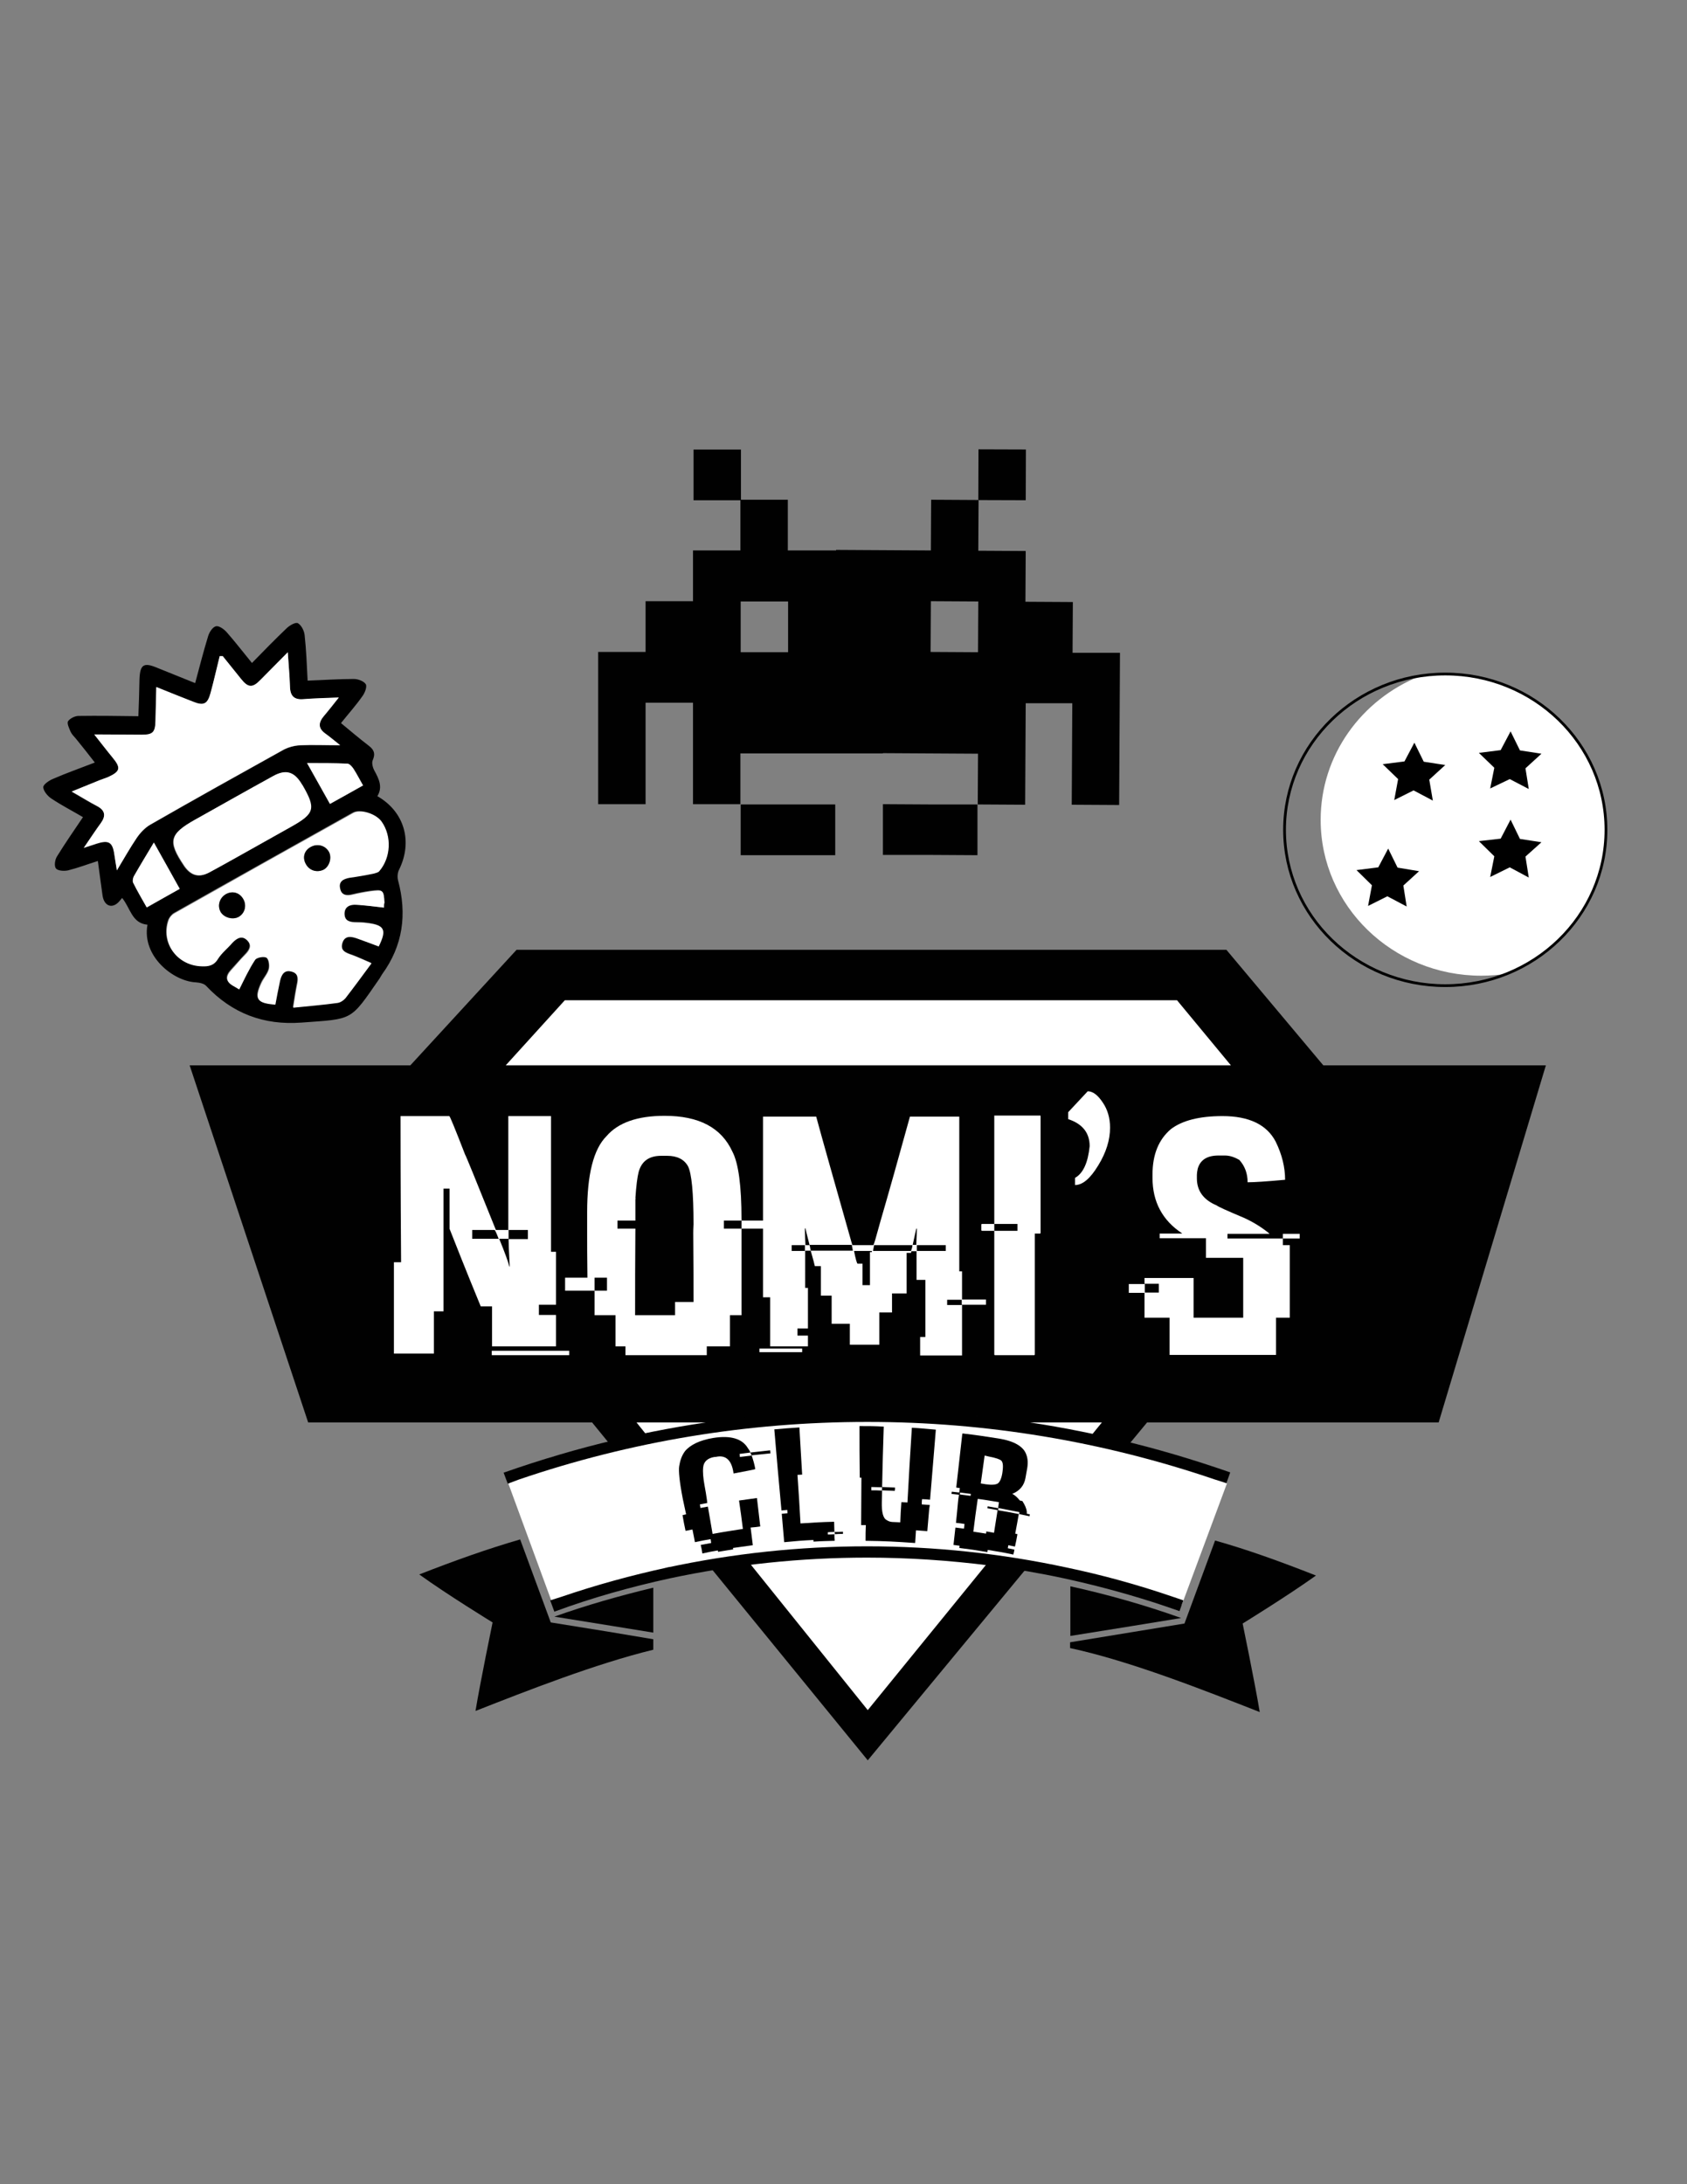 <?xml version="1.0" encoding="utf-8"?>
<!-- Generator: Adobe Illustrator 22.1.0, SVG Export Plug-In . SVG Version: 6.00 Build 0)  -->
<svg version="1.1" id="Layer_1" xmlns="http://www.w3.org/2000/svg" xmlns:xlink="http://www.w3.org/1999/xlink" x="0px" y="0px"
	 viewBox="0 0 612 792" style="enable-background:new 0 0 612 792;" xml:space="preserve">
<rect x="0" y="0" width="612" height="792" fill="#808080" stroke="none"/>
<style type="text/css">
	.st0{fill:#010101;}
	.st1{fill:#FFFFFF;}
	.st2{fill:#FFFFFF;stroke:#000000;stroke-miterlimit:10;}
	.st3{opacity:0.5;fill:#010101;}
</style>
<g>
	
		<rect x="354.4" y="163.6" transform="matrix(3.209971e-03 -1 1 3.209971e-03 190.173 535.204)" class="st0" width="18.4" height="17.2"/>
	<path class="st0" d="M389.1,236.7l0.1-18.4l-17.2-0.1l0.1-18.4l-17.2-0.1l0.1-18.4l-17.2-0.1l-0.1,18.4l-17.2-0.1l-17.2-0.1l0,0.2
		H303h-17.2v-18.4h-17.2v18.4h-17.2v18.4h-17.2v18.4h-17.2v18.4v18.4v18.4h17.2v-18.4v-18.4h17.2v18.4v18.4h17.2v-18.4h17.2H303
		l6.9,0l-6.8,0h17.2v-0.1l0.1,0l17.2,0.1l17.2,0.1l-0.1,18.4l17.2,0.1l0.1-18.4l0.1-18.4L389,255l-0.1,18.4l-0.1,18.4l17.2,0.1
		l0.1-18.4l0.1-18.4l0.1-18.4L389.1,236.7z M285.9,236.5h-17.2v-18.4h17.2V236.5z M320.3,273.2L320.3,273.2L320.3,273.2L320.3,273.2
		z M354.8,236.5l-17.2-0.1l0.1-18.4l17.2,0.1L354.8,236.5z"/>
	<polygon class="st0" points="320.3,291.6 320.3,310 337.4,310 354.6,310.1 354.6,291.7 337.5,291.7 	"/>
	<rect x="251.6" y="163" class="st0" width="17.2" height="18.4"/>
	<polygon class="st0" points="285.9,310.1 303,310.1 303,291.7 285.9,291.7 268.7,291.7 268.7,310.1 	"/>
</g>
<g>
	<polygon class="st0" points="501.8,412.2 314.8,638.3 127.8,409.2 187.4,344.4 444.9,344.4 	"/>
	<polygon class="st1" points="476.1,422 314.8,620.1 153.4,419.4 204.9,362.7 427,362.7 	"/>
	<polygon class="st0" points="521.9,515.8 111.8,515.8 68.8,386.3 560.8,386.3 	"/>
	<polygon class="st1" points="184.4,537.9 200.6,582 219.4,575.7 242.3,568.3 266.3,566 285.7,561.8 303.8,562.6 319.8,560.6 
		336.1,563.7 356.9,565.2 376,568.6 393,572.4 411.4,575.2 428.7,582 445.1,537.9 431.1,531 413.4,525.4 392.6,519.2 368,517.2 
		354,513.4 336.4,513.4 322.9,513.4 306.2,513.4 280.2,513.4 262.9,517.2 237.3,519.1 199.9,528.4 	"/>
	<g>
		<path class="st0" d="M220.3,591.6l-20.5-3.3c-3.7-10.1-7.4-20.1-11.1-30.1c-11.7,3.4-23.3,7.5-36.6,12.7
			c10.1,7.3,26.6,17.4,26.6,17.4s-4.5,21.8-6.2,32.1c18.6-7.3,43.5-17.1,64.5-22.2v-3.8L220.3,591.6z"/>
		<path class="st0" d="M450.8,588.7c0,0,16.4-10.1,26.6-17.4c-13.2-5.2-24.9-9.4-36.6-12.7c-3.7,10-7.4,20.1-11.1,30.1h0l-18.3,3h0
			l-23.2,3.8v2.1c21.9,4.7,48.9,15.4,68.8,23.2C455.3,610.5,450.8,588.7,450.8,588.7z"/>
		<path class="st0" d="M201.1,586.2l20.5,3.3L237,592v-16.3C224.9,578.6,212.9,582,201.1,586.2z"/>
		<path class="st0" d="M410.1,589.7L410.1,589.7l18.4-3c-13.2-4.7-26.6-8.5-40.2-11.5v18L410.1,589.7z"/>
		<path class="st0" d="M243.1,572.3c23.5-5,47.5-7.5,71.4-7.5c15,0,29.9,1,44.8,2.9c8.9,1.2,17.8,2.7,26.6,4.6
			c10.6,2.3,21.2,5.1,31.6,8.4c3.5,1.1,6.9,2.3,10.4,3.5h0c0.5-1.5,0.9-2.5,1.4-3.9l-4.1-1.4c-12.6-4.3-25.3-7.8-38.2-10.5
			c-23.7-5.1-48-7.7-72.5-7.7c-24.5,0-48.7,2.6-72.5,7.7c-12.9,2.8-25.7,6.3-38.3,10.6l-4.1,1.3c0.7,1.8,0.8,2.3,1.5,4.1
			C214.9,579.3,228.9,575.4,243.1,572.3z"/>
		<path class="st0" d="M188.2,536.5c40.7-13.9,83.2-20.9,126.3-20.9h0.4c42.7,0,85.1,7,125.9,20.9l4.1,1.3c0.5-1.5,0.9-2.4,1.4-3.9
			c-13.5-4.7-27-8.7-40.6-11.9c-4.4-1-8.8-2-13.3-2.9c-12.8-2.6-25.7-4.5-38.6-5.8c-12.9-1.3-25.9-1.9-38.9-1.9h-0.4
			c-5.6,0-11.1,0.1-16.7,0.4c-25.1,1.1-50.1,4.5-74.6,10.3c-13.6,3.2-27.1,7.2-40.5,11.9c0.7,1.8,0.8,2.2,1.5,4L188.2,536.5z"/>
	</g>
</g>
<g>
	<path class="st1" d="M145.3,404.7H163c0.2,0,2.1,4.6,5.7,13.9c0.3,0.4,4,9.5,11.2,27.4h4.5v-41.3h15.5v49.2h1.8v19.2h-6.2v3.7h6.2
		v11.4h-23.2v-14.5h-4.1c-5.6-13.6-9.3-23-11.3-28.1v-14.6h-2.2v44.5h-3.5v15.3h-14.5v-33.1h2.6v-0.2
		C145.3,429,145.3,411.4,145.3,404.7z M171.3,446v3.2h9.6c-0.8-2.1-1.3-3.2-1.5-3.2H171.3z M178.4,489.8h28.1v1.6h-28.1V489.8z
		 M184.5,446v3.2h-3.4c2.1,5.1,3.3,8.5,3.7,10.1h0.1v-0.4c-0.3-5.3-0.4-8.5-0.4-9.6h7V446H184.5z"/>
	<path class="st1" d="M241.1,404.6c12.5,0,20.6,4.3,24.6,13c2.2,4.2,3.3,12.4,3.3,24.6v0.4h-6.4v2.9h6.4v31.4h-4.2v11.3h-8.4v3.2
		h-29.5v-3.2h-3.6v-11.3h-7.6V468h4.5v-4.7h-4.5v4.7H205v-4.7h8.1c-0.1-7.1-0.1-12.5-0.1-16.3v-7.4c0-13.7,2.3-22.9,7-27.6
		C224.2,407.1,231.2,404.6,241.1,404.6z M230.5,434.5h0.2l-0.2,0.2v7.9H224v2.9h6.5c-0.1,12.5-0.1,21.9-0.1,28.3v3.1h14.5v-4.8h6.7
		v-0.2c0-5.9,0-14.1-0.1-24.7c0-0.4,0-1.6,0.1-3.3c0-11.4-0.7-18.4-2-21c-1.4-2.5-3.9-3.8-7.6-3.8h-2.1c-4.4,0-7.1,1.9-8.2,5.8
		C231.2,426.8,230.8,430,230.5,434.5z M269,442.6h10.4v2.9H269V442.6z"/>
	<path class="st1" d="M275.5,489H291v1.3h-15.5V489z M276.8,404.9h19.3c2.1,7.8,6.5,23.3,13.1,46.6h7.6c0.2,0,1-2.8,2.5-8.3
		c3.2-11,6.8-23.8,10.8-38.3H348V461h1v10.3h-5.4v1.9h5.4v18.3h-15.2v-6.7h1.9v-20.7h-3.2v-10.4h-1.9l-0.1,0.6h-1.6v14.7h-5.3v6.9
		H319v11.7h-10.7V480h-6.6v-10.2h-3.9v-10.7h-2.2c-0.1-0.6-0.6-2.4-1.5-5.6h15.3l-0.4-2.1h-15.3l0.4,2.1h-2V467h1v14.7h-3.8v2.6h3.8
		v3.9h-13.7v-17.8h-2.6V404.9z M287.2,451.5v2.1h4.8v-2.1H287.2z M292,445.4v1c0,0.9,0.1,2.6,0.2,5.1h1.5c-1-3.9-1.5-5.9-1.5-6.1
		H292z M309.8,453.5c0.6,3.1,1.1,4.7,1.3,4.7h1.8v7.8h2.7v-12h0.7v-0.4H309.8z M317.1,451.5l-0.4,2.1h13.8c0.4-1.1,0.5-1.7,0.5-2.1
		H317.1z M332.4,445.5l-1.3,5.9h1.3c0.1-2.5,0.2-4.3,0.2-5.4v-0.5H332.4z M332.6,451.5v2.1h10.5v-2.1H332.6z M348.9,471.2h8.8v1.9
		h-8.8V471.2z"/>
	<path class="st1" d="M360.9,404.5h16.4c0.2,0,0.2,0.1,0.2,0.3V447c0,0.2-0.1,0.3-0.2,0.3h-1.9v43.8c0,0.2-0.1,0.3-0.3,0.3h-14.1
		c-0.2,0-0.3-0.1-0.3-0.3v-44.8h-4.4c-0.2,0-0.3-0.1-0.3-0.3v-1.9c0-0.2,0.1-0.3,0.3-0.3h4.4v-39
		C360.6,404.6,360.7,404.5,360.9,404.5z M360.7,443.8v2.5h8.4v-2.5H360.7z"/>
	<path class="st1" d="M394.6,395.7c1.8,0,3.6,1.3,5.4,4c1.8,2.6,2.7,5.7,2.7,9.2c0,4.4-1.4,9-4.3,13.7c-2.9,4.8-5.7,7.1-8.4,7.1
		v-2.6c3-1.7,4.7-5.6,5.3-11.5c0-4.8-2.6-8.1-7.8-9.8v-2.5L394.6,395.7z"/>
	<path class="st1" d="M409.5,465.6h5.8v3.2h-5.8V465.6z M443.5,404.7c9.6,0,16.1,3.1,19.3,9.3c2.3,4.7,3.4,9.3,3.4,13.8h-0.1
		c-6.6,0.6-11.1,0.9-13.5,0.9c0-3.2-1-5.9-3-8.1c-1.9-1.1-3.6-1.6-5.2-1.6h-2.4c-4.1,0-6.6,1.6-7.5,4.8c-0.2,0.9-0.3,1.7-0.3,2.2
		v1.3c0,4.5,2.4,7.8,7.2,9.8c0.4,0.4,3.7,1.9,9.9,4.5c3.3,1.5,6.4,3.4,9.2,5.7v0.1h-15.2v1.7h20.1v2.4h2.5v26.3h-5v13.5h-38.6v-13.5
		h-9.1v-9.1h5.2v-3.2h-5.2v-2.1H433v14.4H451v-21.7h-13.5v-7.1h-16.8v-1.7h8.1v-0.1c-7.1-4.7-10.7-11.4-10.7-20.1v-1.2
		c0-7.2,2.2-12.7,6.7-16.5C428.9,406.3,435.1,404.7,443.5,404.7z M465.4,447.4h6.1v1.7h-6.1V447.4z"/>
</g>
<g>
	<g>
		<path d="M258.8,521.4c6.3-1,10.5,0.3,12.5,3.7c0.6,0.8,0.9,1.4,0.9,1.6c-1.6,0.2-2.3,0.3-3.9,0.5c0.1,0.4,0.1,0.7,0.1,1.1
			c1.7-0.2,2.5-0.3,4.2-0.5c0,0,0,0,0-0.1c0-0.2-0.2-0.5-0.4-1c2.9-0.3,4.3-0.5,7.2-0.8c0,0.4,0.1,0.7,0.1,1.1
			c-2.7,0.3-4.1,0.4-6.8,0.7c0,0,0,0.1,0,0.1c0.5,1.5,1,3.1,1.3,4.9c0,0.1-2.6,0.6-7.9,1.6c0,0,0,0,0-0.1c-0.6-4.5-2.6-6.6-6-6
			c-0.4,0.1-0.5,0.1-0.9,0.1c-2.5,0.4-3.9,1.7-4.1,3.7c-0.2,1.7,0,4,0.5,6.7c0.4,2.2,0.6,3.3,0.9,5.5c0,0.3,0,0.5,0.1,0.8
			c-1.1,0.2-1.6,0.3-2.7,0.5c0.1,0.5,0.1,0.8,0.2,1.3c1.1-0.2,1.6-0.3,2.7-0.5c0.7,3.9,1,5.9,1.7,9.9c4.4-0.8,6.6-1.1,11-1.8
			c-0.5-4.1-0.8-6.2-1.4-10.3c2.6-0.4,3.9-0.5,6.5-0.9c0.5,4.1,0.7,6.2,1.2,10.3c-1.4,0.2-2.1,0.3-3.5,0.4c0.3,2.5,0.5,3.8,0.8,6.4
			c-2.9,0.4-4.3,0.6-7.2,1c0,0.2,0,0.3,0.1,0.5c-2.2,0.4-3.3,0.5-5.5,0.9c0-0.2-0.1-0.3-0.1-0.5c-2.3,0.4-3.4,0.6-5.6,1.1
			c-0.2-1.3-0.3-1.9-0.6-3.1c1.5-0.3,2.3-0.4,3.8-0.7c-0.1-0.5-0.1-0.8-0.2-1.4c-2.3,0.4-3.4,0.6-5.7,1.1c-0.4-1.9-0.5-2.8-0.9-4.6
			c-1,0.2-1.5,0.3-2.5,0.5c-0.5-2.3-0.7-3.4-1.1-5.7c0.5-0.1,0.8-0.2,1.3-0.3c-0.5-2.3-0.9-4.2-1.2-5.6c-1.2-6.2-1.6-10.2-1.3-11.9
			c0.3-1.9,0.9-3.8,2.1-5.4C250.4,523.9,253.9,522.2,258.8,521.4z"/>
		<path d="M280.9,518.3c3.6-0.3,5.5-0.5,9.1-0.7c0.4,6.8,0.6,10.2,1,17.1c-0.7,0-1,0.1-1.7,0.1c0.5,7,0.7,10.6,1.1,17.6
			c4.9-0.3,7.3-0.5,12.2-0.6c0,1.5,0.1,2.2,0.1,3.7c-1,0-1.4,0-2.4,0.1c0,0.3,0,0.5,0,0.8c1,0,1.4,0,2.4-0.1c0,1,0,1.4,0.1,2.4
			c-3.1,0.1-4.6,0.1-7.7,0.3c0-0.3,0-0.4,0-0.6c-4.2,0.2-6.4,0.4-10.6,0.8c-0.1-0.5-0.1-0.8-0.1-1c-0.3-3.7-0.5-5.6-0.8-9.3
			c0.8-0.1,1.3-0.1,2.1-0.2c0-0.5-0.1-0.7-0.1-1.2c-0.8,0.1-1.3,0.1-2.1,0.2C282.4,535.9,281.9,530,280.9,518.3z M302.8,555.5
			c1.2,0,1.8,0,3-0.1c0,0.3,0,0.5,0,0.8c-1.2,0-1.8,0-2.9,0.1C302.8,556,302.8,555.8,302.8,555.5z"/>
		<path d="M311.8,517.1c3.5,0,5.3,0,8.8,0.2c-0.3,8.8-0.4,13.2-0.6,22c-1.6,0-2.3-0.1-3.9-0.1c0,0.5,0,0.7,0,1.2
			c1.6,0,2.3,0,3.9,0.1c0,1.6-0.1,2.5-0.1,4.1c-0.1,3.8,0.5,6,1.8,6.6c0.7,0.5,1.5,0.7,2.5,0.7c1,0,1.5,0.1,2.4,0.1
			c0.1-2.9,0.2-4.4,0.4-7.3c0.9,0,1.3,0.1,2.2,0.1c0.6-10.8,0.9-16.3,1.6-27.1c3.5,0.2,5.2,0.4,8.7,0.7c-0.8,10.2-1.3,15.3-2.1,25.4
			c-1.2-0.1-1.8-0.2-2.9-0.2c-0.1,0.7-0.1,1.1-0.1,1.9c1.2,0.1,1.7,0.1,2.9,0.2c-0.1,0.6-0.1,1-0.2,1.4c-0.3,3.2-0.4,4.9-0.7,8.1
			c-1.6-0.1-2.5-0.2-4.1-0.3c-0.1,1.9-0.2,2.8-0.3,4.6c-7.2-0.5-10.8-0.7-18-0.8c0-2.3,0-3.4,0.1-5.7c-0.7,0-1,0-1.7,0
			c0-6.9,0.1-10.3,0.1-17.2c-0.3,0-0.4,0-0.6,0C311.8,528.2,311.8,524.5,311.8,517.1z M320,539.2c1.9,0.1,2.8,0.1,4.7,0.2
			c0,0.5,0,0.7-0.1,1.2c-1.9-0.1-2.8-0.1-4.7-0.2C320,539.9,320,539.6,320,539.2z"/>
		<path d="M349.4,519.8c5.1,0.6,7.7,1,12.8,1.8c5.7,0.9,9.1,2.9,10.1,5.8c0.6,1.5,0.7,3.4,0.2,5.8c-0.2,1.1-0.3,1.7-0.5,2.8
			c-0.5,2.7-2.1,4.6-4.8,5.7c0.8,0.3,1.7,1.1,2.8,2.4c0.4,0.1,0.6,0.1,0.9,0.2c0.9,1.4,1.5,2.7,1.6,3.9c0,0.4,0,0.6,0,0.7
			c0.5,0.1,0.7,0.1,1.1,0.2c-0.1,0.3-0.1,0.4-0.1,0.7c-1.5-0.3-2.3-0.5-3.8-0.8c0.1-0.3,0.1-0.4,0.1-0.7c-3.1-0.6-4.6-0.9-7.7-1.5
			c0.1-0.9,0.2-1.3,0.3-2.1c-3.1-0.5-4.6-0.8-7.7-1.2c-0.7,4.7-1,7.1-1.6,11.9c1.9,0.3,2.8,0.4,4.6,0.7c0.1-0.3,0.1-0.5,0.1-0.8
			c1.1,0.2,1.7,0.3,2.8,0.5c0.5-3.3,0.8-4.9,1.3-8.2c3.1,0.5,4.6,0.8,7.7,1.4c-0.5,2.9-0.8,4.3-1.3,7.1c0.3,0.1,0.5,0.1,0.8,0.2
			c-0.3,1.8-0.5,2.7-0.9,4.5c-1-0.2-1.5-0.3-2.4-0.5c-0.1,0.4-0.1,0.6-0.2,1.1c1,0.2,1.5,0.3,2.4,0.5c-0.1,0.7-0.2,1.1-0.4,1.8
			c-3.7-0.8-5.6-1.1-9.3-1.7c0,0.3-0.1,0.5-0.1,0.8c-4.1-0.7-6.1-1-10.2-1.5c0-0.3,0.1-0.5,0.1-0.8c-0.9-0.1-1.3-0.2-2.2-0.3
			c0.3-2.5,0.4-3.8,0.7-6.3c1.2,0.2,1.9,0.2,3.1,0.4c0.1-0.7,0.1-1,0.2-1.7c-1.3-0.2-1.9-0.3-3.1-0.4c0.3-3.2,0.6-5.6,0.7-7.2
			c0.1-1.2,0.2-1.8,0.4-3c-1.1-0.1-1.6-0.2-2.7-0.3c0-0.3,0-0.5,0.1-0.8c1.1,0.1,1.6,0.2,2.7,0.3c0.1-0.6,0.1-1,0.2-1.6
			c-0.5-0.1-0.8-0.1-1.3-0.2c0.9-7.8,1.3-11.7,2.2-19.5C349.3,519.8,349.3,519.7,349.4,519.8z M348.3,541.2c0,0.3-0.1,0.4-0.1,0.7
			c1.6,0.2,2.3,0.3,3.9,0.5c0-0.3,0.1-0.4,0.1-0.7C350.6,541.5,349.8,541.4,348.3,541.2z M357.2,527.8c-0.6,4-0.8,6.1-1.4,10.1
			c0.7,0.1,1.1,0.2,1.8,0.3c2.1,0.3,3.6,0.2,4.4-0.3c0.7-0.5,1.4-1.9,1.7-4.3c0-0.1,0-0.1,0-0.1c0.3-2.1,0.1-3.4-0.5-3.9
			c-0.4-0.4-1.9-1-4.7-1.5C358.1,528,357.8,527.9,357.2,527.8z M358.3,546.2c1.6,0.3,2.4,0.4,3.9,0.7c0,0.3-0.1,0.4-0.1,0.7
			c-1.6-0.3-2.4-0.4-3.9-0.7C358.2,546.6,358.3,546.4,358.3,546.2z"/>
	</g>
</g>
<g>
	<g>
		<ellipse class="st2" cx="524.3" cy="300.9" rx="58.3" ry="56.5"/>
		<path class="st3" d="M537.4,353.8c-32.2,0-58.3-25.3-58.3-56.5c0-23.5,14.8-43.6,35.9-52.1c-27.7,4.3-48.9,27.6-48.9,55.7
			c0,31.2,26.1,56.5,58.3,56.5c7.9,0,15.5-1.5,22.4-4.3C543.7,353.5,540.5,353.8,537.4,353.8z"/>
	</g>
	<polygon points="510.3,328.7 503.3,325 496.3,328.5 497.7,321 492.1,315.5 500,314.5 503.6,307.7 507,314.6 514.8,315.9 
		509.1,321.1 	"/>
	<polygon points="554.6,318.2 547.7,314.5 540.6,318 542.1,310.5 536.5,305 544.4,304.1 548,297.2 551.4,304.2 559.2,305.4 
		553.4,310.6 	"/>
	<polygon points="519.8,290.3 512.8,286.6 505.8,290.1 507.2,282.5 501.6,277.1 509.5,276.1 513.1,269.3 516.5,276.2 524.3,277.4 
		518.5,282.7 	"/>
	<polygon points="554.6,286.1 547.7,282.5 540.6,285.9 542.1,278.4 536.5,273 544.4,272 548,265.2 551.4,272.1 559.2,273.3 
		553.4,278.6 	"/>
</g>
<g>
	<path d="M136.9,288.7c9.8,5.6,12.9,16.4,7.9,26.6c-0.6,1.1-0.7,2.7-0.4,3.9c3.3,12.3,1.8,23.7-5.8,34.1c-0.3,0.5-0.6,1-0.9,1.5
		c-10.8,15.6-9.4,14.6-28.4,16c-13.6,1-25.1-3.3-34.5-13.3c-0.8-0.9-2.5-1.2-3.8-1.3c-8.1-0.4-19.6-9.4-17.5-20.9
		c-5.7-0.5-6.2-6.1-9.2-9.7c-0.6,0.7-1.1,1.4-1.7,1.9c-2.4,2-4.9,0.7-5.4-2.8c-0.6-4.1-1.1-8.2-1.7-12.5c-3.8,1.2-7.2,2.5-10.8,3.4
		c-1.4,0.3-3.7,0.2-4.4-0.7c-0.7-0.8-0.4-3.2,0.4-4.4c2.9-4.7,6.1-9.3,9.4-14.2c-3.9-2.3-7.8-4.3-11.4-6.7c-1.4-0.9-2.9-2.7-3-4.1
		c-0.1-1,2.1-2.5,3.6-3.1c4.8-2.1,9.7-3.8,15.1-5.9c-2.4-3.1-4.6-5.9-6.9-8.7c-0.7-0.8-1.5-1.6-1.9-2.5c-0.5-1.2-1.4-3-0.9-3.8
		c0.7-1,2.5-1.9,3.8-1.9c7.1-0.1,14.2,0,21.7,0.1c0.2-4.5,0.3-8.9,0.4-13.4c0.2-5.3,1.5-6.2,6.3-4.2c4.5,1.8,9,3.6,13.9,5.6
		c1.6-5.9,3-11.5,4.7-17c0.4-1.4,1.6-3.3,2.8-3.6c1.1-0.3,2.9,1,3.9,2.1c3.1,3.5,6,7.3,9.2,11.2c4.3-4.4,8.4-8.6,12.7-12.7
		c1.1-1,3.2-2.2,4-1.7c1.2,0.7,2.2,2.6,2.4,4.2c0.6,5.4,0.8,10.8,1.1,16.6c5.7-0.2,11.2-0.6,16.8-0.6c1.5,0,3.6,0.8,4.3,1.9
		c0.5,0.9-0.3,3.1-1.2,4.3c-2.3,3.3-5,6.3-7.8,9.8c3.5,2.9,6.8,5.7,10.2,8.3c1.9,1.5,2.3,2.9,1.3,5.2c-0.4,0.9,0,2.6,0.6,3.7
		C137.5,282.5,138.9,285.4,136.9,288.7z M139.3,329.1c0-0.6,0-1.3,0-2c-0.3-4.6-0.4-4.7-5.1-4.1c-2.1,0.3-4.2,0.7-6.3,1.2
		c-2.3,0.6-4.2,0.3-4.7-2.2c-0.5-2.6,1.1-3.6,3.4-3.9c2.9-0.4,5.8-1,8.7-1.5c0.7-0.1,1.6-0.3,2.1-0.9c4.2-4.8,4.6-12.6,0.9-17.9
		c-2-2.8-7.7-4.6-10.3-3.2c-21.6,12.1-43.3,24.2-64.9,36.4c-0.9,0.5-1.7,1.6-2.1,2.5c-2.9,8.2,3.1,16.5,12,16.7
		c2.4,0.1,4.4-0.3,5.9-2.7c1.3-2.2,3.4-3.9,5.2-5.8c1.6-1.9,3.5-2.8,5.5-0.8c1.8,1.9,0.7,3.6-0.9,5.2c-1.7,1.8-3.3,3.7-5,5.5
		c-2,2.2-2.1,4.1,0.7,5.7c0.9,0.5,1.7,1,2.2,1.3c2-3.8,3.7-7.4,5.8-10.8c0.6-0.9,3.2-1.3,4.1-0.7c0.9,0.6,1.2,2.8,0.9,4.1
		c-0.4,1.8-1.9,3.3-2.7,5c-2.7,5.9-1.7,7.4,5,7.9c0.6-2.9,1.1-5.8,1.7-8.6c0.5-2.1,1.4-4,4.1-3.4c2.6,0.6,2.6,2.6,2.1,4.8
		c-0.5,2.5-0.9,5-1.4,8.3c5.8-0.6,10.9-1,15.9-1.7c1.1-0.1,2.3-0.9,3-1.7c3.1-4,6.1-8,9.5-12.7c-2.8-1.2-4.9-2.2-7.1-3
		c-2.1-0.8-4.3-1.5-3.5-4.3c0.9-3.1,3.3-2.4,5.6-1.6c2.5,0.9,5.1,1.9,7.6,2.8c3-6.1,2.2-7.7-4.5-8.5c-1.2-0.1-2.4-0.2-3.5-0.2
		c-2.2,0-4.3-0.3-4.4-3c-0.1-2.8,2.1-3.5,4.4-3.4C132.6,328.3,135.9,328.7,139.3,329.1z M42.4,315.6c2.7-4.5,4.8-8.2,7.2-11.7
		c1.3-1.9,3-3.7,4.9-4.8c16.1-9.2,32.2-18.2,48.4-27.2c1.8-1,4-1.5,6-1.6c4.5-0.2,9,0,14.5,0c-2.2-1.8-3.6-3-5.2-4.1
		c-2.8-1.9-2.8-4.1-0.7-6.5c1.7-2,3.4-4.1,5.4-6.7c-4.8,0.2-8.8,0.2-12.8,0.6c-3.4,0.3-4.8-1.2-4.9-4.4c-0.2-4-0.5-7.9-0.8-12.6
		c-3.6,3.7-6.8,6.8-9.9,10c-2.9,3-4.5,2.9-7.1-0.4c-2.2-2.7-4.4-5.5-6.6-8.2c-0.4,0-0.8,0-1.1,0c-1.1,4.4-2.1,8.9-3.3,13.3
		c-1.1,4.1-2.5,4.8-6.4,3.2c-4.3-1.7-8.6-3.5-13.3-5.3c-0.1,4.5-0.2,8.4-0.3,12.3c-0.1,4.2-1,5-5.1,5c-5.5,0-11.1-0.1-17.1-0.1
		c2.4,3,4.4,5.6,6.5,8.2c3.3,4,3,5.3-1.6,7.3c-1,0.4-2,0.7-3,1.1c-3.2,1.3-6.4,2.6-10.1,4.1c3.6,2.1,6.4,3.8,9.3,5.3
		c3,1.6,3.1,3.5,1.3,6.1c-1.9,2.8-3.8,5.6-6.2,9c2.2-0.7,3.4-1.1,4.6-1.5c4.4-1.5,5.8-0.6,6.5,4C41.7,311.4,42,313,42.4,315.6z
		 M92.4,307.2c4.3-2.4,8.7-4.9,13-7.3c8.7-4.9,9.2-6.7,4.1-15.2c-0.1-0.2-0.2-0.4-0.4-0.6c-2.7-4.3-5.7-5.1-10.2-2.6
		c-9.4,5.3-18.8,10.6-28.3,15.8c-9.2,5.2-9.9,7.8-4,16.6c0.1,0.1,0.1,0.2,0.2,0.3c2.5,3.5,5.4,4.2,9.2,2.1
		C81.6,313.3,87,310.2,92.4,307.2z M65.2,322.3c-3.1-5.6-6.2-11.1-9.3-16.7c-2.4,4-4.9,8.1-7.3,12.3c-0.4,0.6-0.5,1.7-0.2,2.3
		c1.5,3,3.2,5.9,4.9,8.9C57.7,326.5,61.7,324.2,65.2,322.3z M119.7,291.5c3.7-2.1,7.7-4.3,12-6.7c-1.2-2.2-2.2-4.2-3.5-6.1
		c-0.5-0.8-1.5-1.8-2.2-1.8c-4.6-0.2-9.3-0.2-14.6-0.2C114.4,282.1,117,286.7,119.7,291.5z"/>
	<path class="st1" d="M139.3,329.1c-3.4-0.4-6.7-0.8-9.9-1c-2.3-0.2-4.5,0.6-4.4,3.4c0.1,2.6,2.2,3,4.4,3c1.2,0,2.4,0,3.5,0.2
		c6.7,0.7,7.5,2.4,4.5,8.5c-2.5-0.9-5-1.9-7.6-2.8c-2.2-0.8-4.7-1.4-5.6,1.6c-0.8,2.8,1.3,3.6,3.5,4.3c2.2,0.8,4.3,1.8,7.1,3
		c-3.4,4.6-6.4,8.7-9.5,12.7c-0.7,0.8-1.9,1.6-3,1.7c-5,0.7-10.1,1.1-15.9,1.7c0.5-3.2,0.9-5.8,1.4-8.3c0.5-2.2,0.5-4.2-2.1-4.8
		c-2.6-0.7-3.6,1.2-4.1,3.4c-0.6,2.9-1.2,5.8-1.7,8.6c-6.7-0.5-7.7-2-5-7.9c0.8-1.7,2.2-3.2,2.7-5c0.3-1.3,0-3.6-0.9-4.1
		c-0.9-0.6-3.5-0.1-4.1,0.7c-2.2,3.3-3.9,7-5.8,10.8c-0.5-0.3-1.3-0.8-2.2-1.3c-2.8-1.6-2.7-3.5-0.7-5.7c1.7-1.8,3.2-3.8,5-5.5
		c1.6-1.6,2.7-3.4,0.9-5.2c-1.9-2-3.8-1-5.5,0.8c-1.7,2-3.8,3.6-5.2,5.8c-1.5,2.5-3.5,2.8-5.9,2.7c-8.9-0.2-14.9-8.5-12-16.7
		c0.3-1,1.2-2,2.1-2.5c21.6-12.2,43.2-24.3,64.9-36.4c2.6-1.5,8.3,0.3,10.3,3.2c3.7,5.3,3.3,13-0.9,17.9c-0.4,0.5-1.4,0.7-2.1,0.9
		c-2.9,0.6-5.8,1.1-8.7,1.5c-2.3,0.4-4,1.4-3.4,3.9c0.5,2.5,2.4,2.8,4.7,2.2c2.1-0.5,4.2-0.9,6.3-1.2c4.7-0.6,4.8-0.5,5.1,4.1
		C139.3,327.8,139.3,328.5,139.3,329.1z M82,324.2c-2.4,1.3-3.2,4.1-2,6.4c1.1,2.1,4.3,3.1,6.5,1.9c2.3-1.2,3.1-4.1,1.8-6.4
		C87,323.7,84.4,322.9,82,324.2z M110.9,313.2c1.3,2.4,4,3.3,6.3,2.2c2.1-1.1,3.2-4.2,2.1-6.4c-1.1-2.3-4-3.2-6.4-2
		C110.4,308.2,109.6,310.7,110.9,313.2z"/>
	<path class="st1" d="M42.4,315.6c-0.4-2.6-0.7-4.1-0.9-5.7c-0.6-4.6-2-5.4-6.5-4c-1.2,0.4-2.5,0.8-4.6,1.5c2.4-3.5,4.2-6.3,6.2-9
		c1.8-2.5,1.6-4.5-1.3-6.1c-2.9-1.5-5.7-3.3-9.3-5.3c3.7-1.5,6.9-2.8,10.1-4.1c1-0.4,2-0.7,3-1.1c4.6-2.1,4.9-3.4,1.6-7.3
		c-2.1-2.5-4.1-5.2-6.5-8.2c6,0,11.6,0.1,17.1,0.1c4.1,0,5-0.8,5.1-5c0.1-3.9,0.2-7.8,0.3-12.3c4.6,1.9,9,3.6,13.3,5.3
		c3.9,1.6,5.3,0.9,6.4-3.2c1.2-4.4,2.2-8.9,3.3-13.3c0.4,0,0.8,0,1.1,0c2.2,2.7,4.4,5.5,6.6,8.2c2.6,3.3,4.2,3.4,7.1,0.4
		c3.1-3.2,6.3-6.3,9.9-10c0.3,4.7,0.7,8.6,0.8,12.6c0.1,3.3,1.6,4.7,4.9,4.4c4-0.3,8-0.4,12.8-0.6c-2.1,2.6-3.7,4.7-5.4,6.7
		c-2.1,2.5-2.1,4.6,0.7,6.5c1.5,1.1,2.9,2.3,5.2,4.1c-5.4,0-10-0.2-14.5,0c-2,0.1-4.2,0.7-6,1.6c-16.2,9-32.4,18-48.4,27.2
		c-1.9,1.1-3.6,2.9-4.9,4.8C47.2,307.4,45.1,311.1,42.4,315.6z"/>
	<path class="st1" d="M92.4,307.2c-5.4,3-10.8,6.1-16.2,9c-3.8,2.1-6.7,1.4-9.2-2.1c-0.1-0.1-0.1-0.2-0.2-0.3
		c-5.9-8.8-5.3-11.4,4-16.6c9.4-5.3,18.8-10.6,28.3-15.8c4.5-2.5,7.5-1.7,10.2,2.6c0.1,0.2,0.2,0.4,0.4,0.6c5,8.6,4.5,10.4-4.1,15.2
		C101.1,302.3,96.7,304.8,92.4,307.2z"/>
	<path class="st1" d="M65.2,322.3c-3.5,2-7.5,4.2-12,6.7c-1.7-3-3.4-5.9-4.9-8.9c-0.3-0.6-0.1-1.6,0.2-2.3c2.4-4.2,4.9-8.3,7.3-12.3
		C59,311.2,62.1,316.7,65.2,322.3z"/>
	<path class="st1" d="M119.7,291.5c-2.7-4.8-5.3-9.5-8.3-14.8c5.3,0,10,0,14.6,0.2c0.8,0,1.7,1.1,2.2,1.8c1.2,1.9,2.2,3.9,3.5,6.1
		C127.4,287.2,123.4,289.5,119.7,291.5z"/>
	<path d="M82,324.2c2.4-1.3,5-0.5,6.3,1.9c1.3,2.4,0.4,5.2-1.8,6.4c-2.1,1.1-5.3,0.2-6.5-1.9C78.8,328.3,79.7,325.5,82,324.2z"/>
	<path d="M110.9,313.2c-1.3-2.4-0.4-5,2.1-6.2c2.4-1.2,5.2-0.3,6.4,2c1.1,2.2,0,5.4-2.1,6.4C114.8,316.5,112.1,315.6,110.9,313.2z"
		/>
</g>
</svg>
